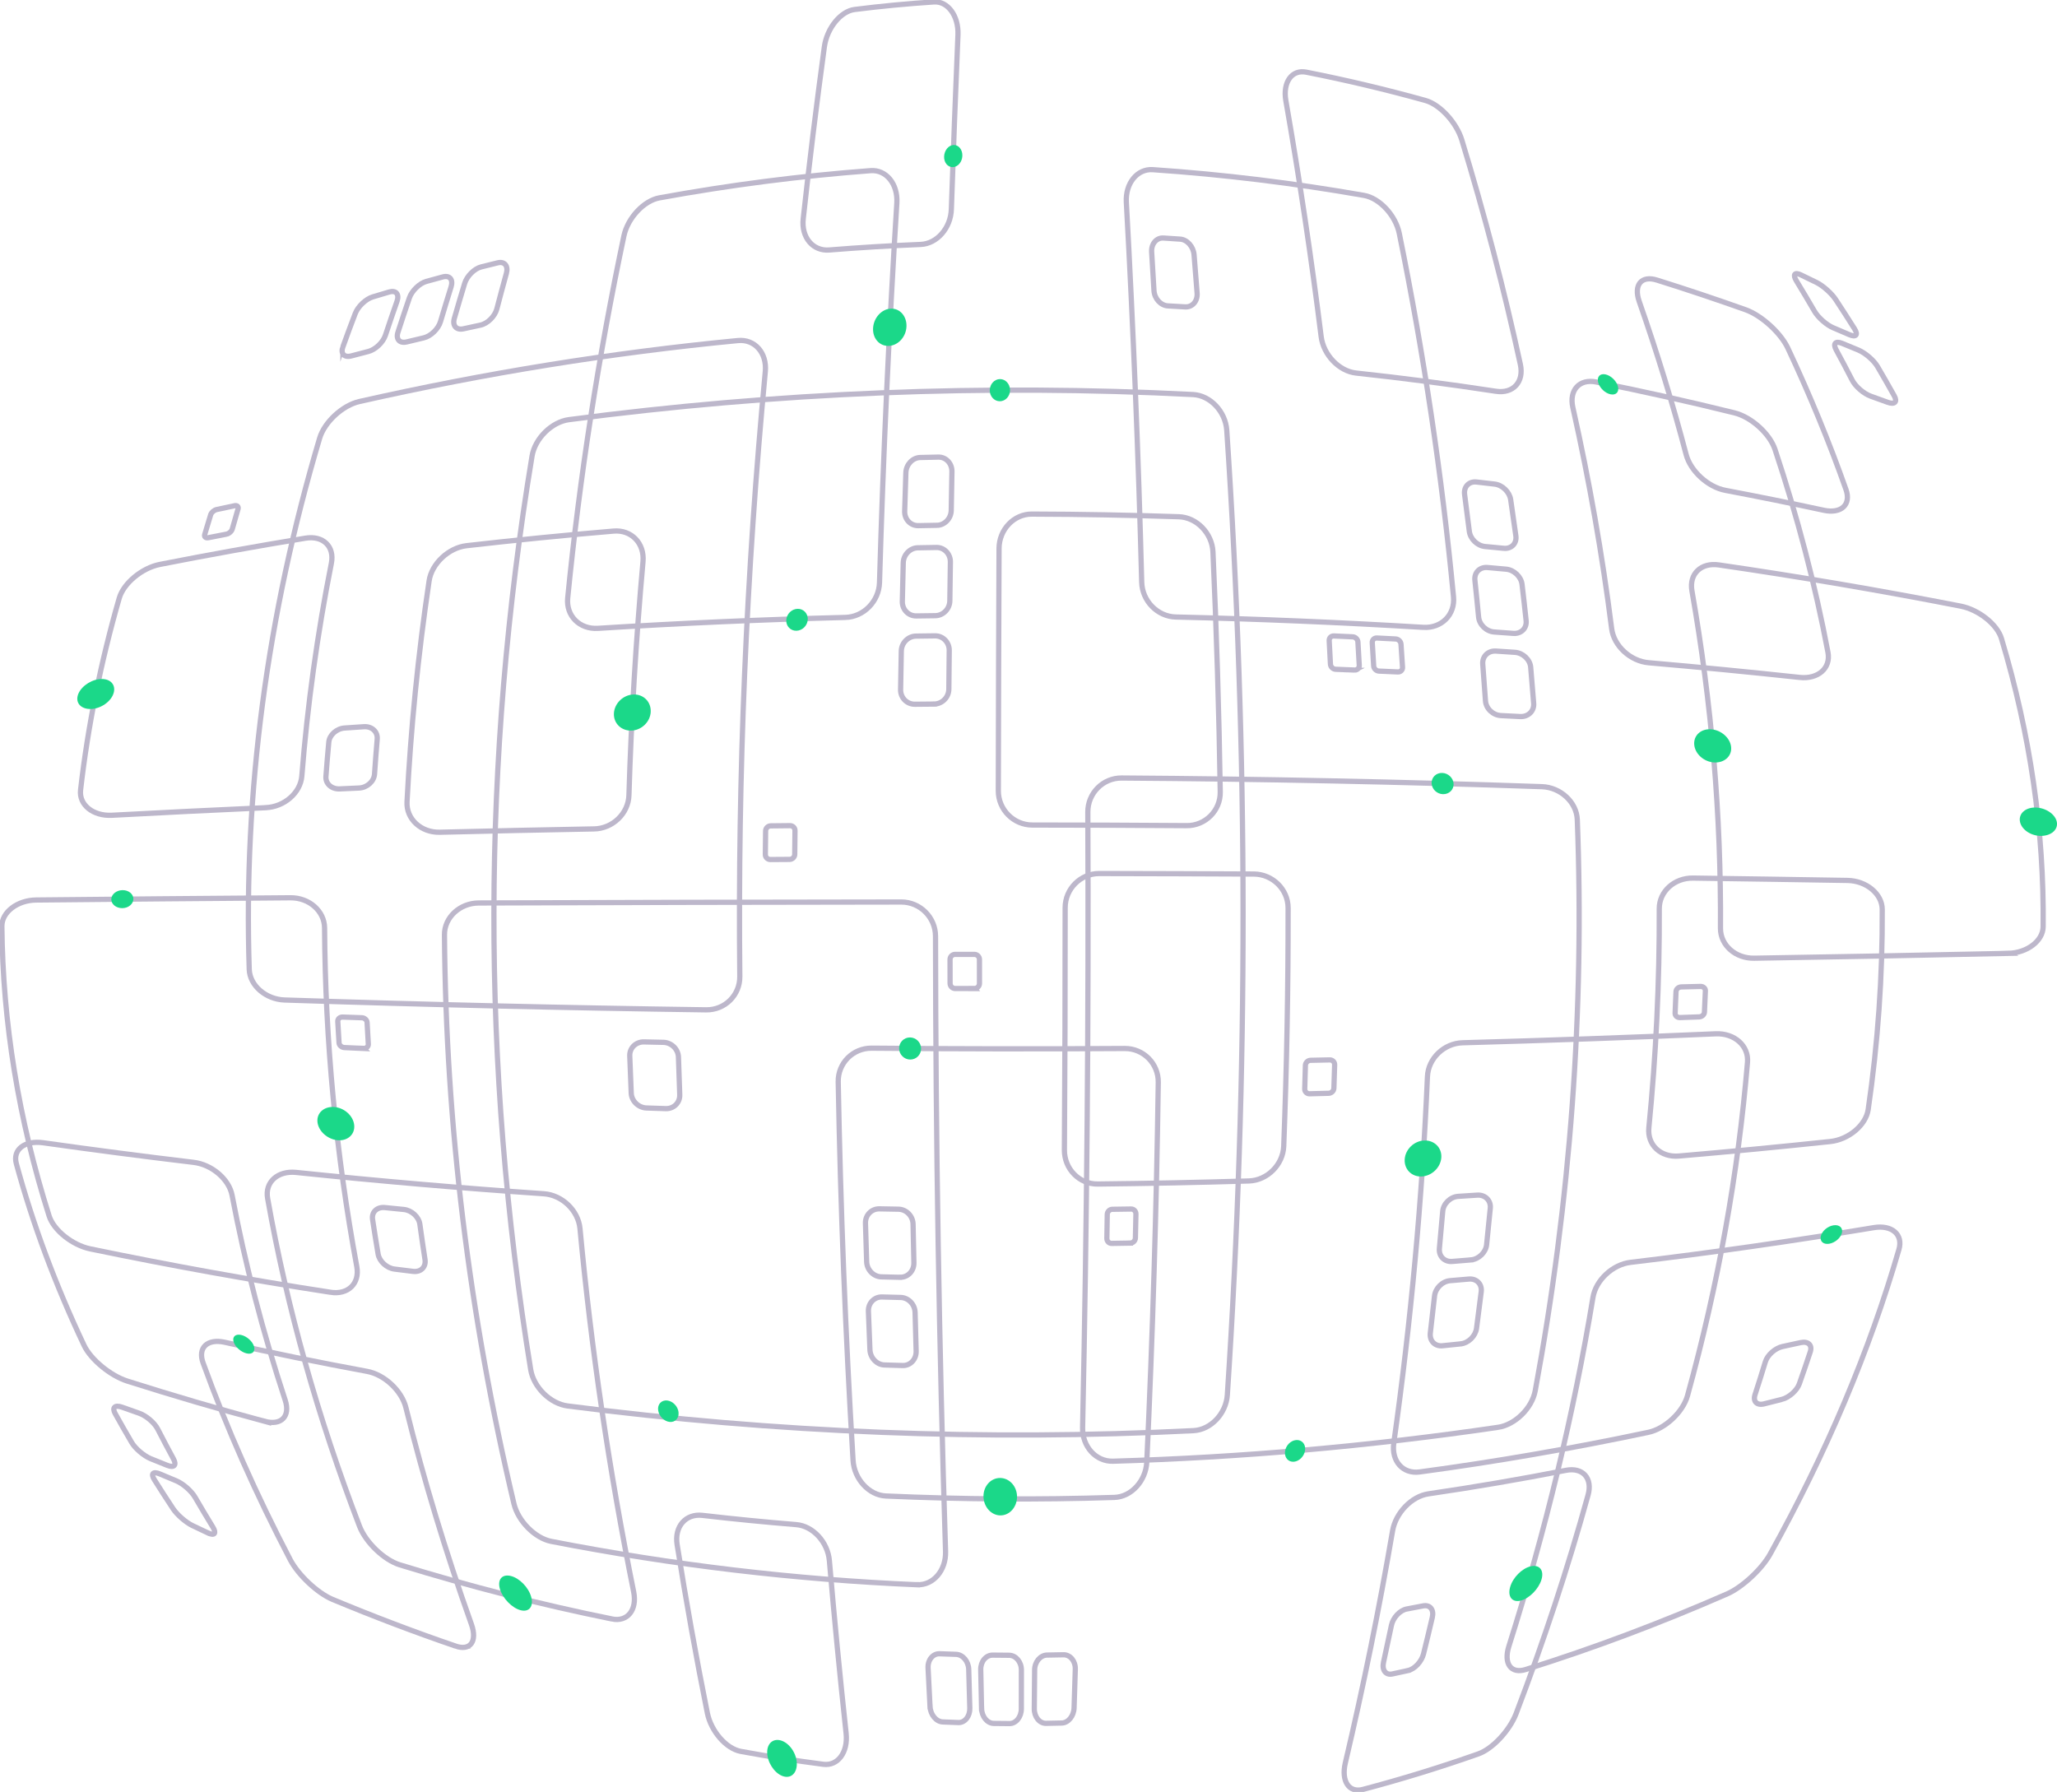 <svg width="590" height="514" viewBox="0 0 590 514" fill="none" xmlns="http://www.w3.org/2000/svg">
<g clip-path="url(#clip0_98_3783)">
<path d="M342.358 410.354C282.502 413.348 222.645 410.986 162.789 403.277C157.842 402.631 153.054 397.923 152.222 392.87C138.022 305.51 138.151 218.151 152.609 130.799C153.455 125.746 158.244 121.03 163.176 120.369C222.853 112.531 282.53 110.127 342.201 113.17C347.133 113.422 351.498 118.051 351.864 123.391C358.057 215.639 358.108 307.893 352.029 400.141C351.663 405.481 347.297 410.103 342.351 410.354H342.358Z" stroke="#BDB7CB" stroke-width="1.5" stroke-miterlimit="10"/>
<path d="M242.459 177.095C218.803 177.705 195.147 178.745 171.491 180.231C166.237 180.554 162.315 176.642 162.832 171.51C166.265 136.885 171.642 102.26 178.961 67.635C180.065 62.51 184.667 57.572 189.125 56.754C209.319 53.064 229.52 50.466 249.72 48.944C254.179 48.607 257.556 52.792 257.24 58.182C254.982 94.487 253.326 130.784 252.265 167.089C252.115 172.479 247.706 176.965 242.459 177.102V177.095Z" stroke="#BDB7CB" stroke-width="1.5" stroke-miterlimit="10"/>
<path d="M319.642 429.512C297.792 430.215 275.943 430.079 254.093 429.103C249.262 428.887 245.011 424.265 244.681 418.903C242.502 382.706 241.082 346.509 240.423 310.312C240.323 304.943 244.652 300.601 250.014 300.651C274.208 300.873 298.401 300.902 322.595 300.744C327.964 300.708 332.301 305.08 332.222 310.463C331.713 346.767 330.609 383.079 328.925 419.391C328.66 424.774 324.48 429.354 319.649 429.512H319.642Z" stroke="#BDB7CB" stroke-width="1.5" stroke-miterlimit="10"/>
<path d="M358.215 338.743C343.749 339.174 329.283 339.468 314.824 339.619C309.556 339.676 305.269 335.276 305.298 329.864C305.448 306.702 305.52 283.539 305.513 260.377C305.513 254.965 309.914 250.544 315.305 250.558C330.079 250.58 344.853 250.63 359.62 250.702C365.011 250.73 369.455 255.109 369.462 260.42C369.498 283.202 369.075 305.984 368.208 328.766C368 334.077 363.484 338.585 358.215 338.743Z" stroke="#BDB7CB" stroke-width="1.5" stroke-miterlimit="10"/>
<path d="M170.358 237.76C155.613 238.026 140.875 238.349 126.129 238.715C120.753 238.837 116.487 234.918 116.745 229.994C117.821 208.863 119.935 187.725 123.082 166.594C123.821 161.67 128.688 157.119 133.806 156.523C147.871 154.916 161.928 153.516 175.993 152.332C181.111 151.894 184.889 155.842 184.43 161.067C182.423 183.411 181.075 205.755 180.394 228.106C180.237 233.332 175.742 237.674 170.366 237.767L170.358 237.76Z" stroke="#BDB7CB" stroke-width="1.5" stroke-miterlimit="10"/>
<path d="M424.072 503.061C413.025 506.952 401.971 510.354 390.925 513.268C386.91 514.337 384.66 510.899 385.864 505.71C391.097 483.516 395.62 461.33 399.419 439.137C400.294 433.947 404.903 429.182 409.713 428.485C422.86 426.562 436.014 424.308 449.161 421.738C453.971 420.812 456.86 423.985 455.491 428.859C449.706 449.753 442.824 470.647 434.853 491.541C432.975 496.408 428.086 501.633 424.072 503.061Z" stroke="#BDB7CB" stroke-width="1.5" stroke-miterlimit="10"/>
<path d="M429.118 112.237C415.735 110.192 402.358 108.447 388.975 107.005C384.079 106.481 379.584 101.787 378.939 96.518C376.129 73.966 372.753 51.414 368.81 28.854C367.907 23.586 370.523 19.875 374.667 20.7C386.072 22.947 397.47 25.653 408.875 28.826C413.018 29.988 417.728 35.113 419.276 40.116C425.821 61.584 431.427 83.053 436.079 104.521C437.176 109.524 434.014 112.969 429.125 112.237H429.118Z" stroke="#BDB7CB" stroke-width="1.5" stroke-miterlimit="10"/>
<path d="M523.097 146.36C513.699 144.336 504.301 142.434 494.903 140.654C489.892 139.721 484.86 135.105 483.62 130.354C479.771 115.718 475.283 101.09 470.165 86.455C468.523 81.703 470.781 78.918 475.283 80.347C483.771 83.003 492.258 85.845 500.745 88.867C505.24 90.489 510.717 95.449 512.789 99.82C519.14 113.343 524.695 126.873 529.47 140.395C531.025 144.766 528.107 147.429 523.104 146.367L523.097 146.36Z" stroke="#BDB7CB" stroke-width="1.5" stroke-miterlimit="10"/>
<path d="M236.143 506.062C228.251 505.042 220.366 503.808 212.473 502.358C208.294 501.583 203.964 496.609 202.896 491.398C199.663 475.298 196.774 459.191 194.222 443.092C193.384 437.881 196.66 434.113 201.448 434.658C210.43 435.699 219.412 436.582 228.394 437.314C233.183 437.701 237.448 442.345 237.892 447.7C239.305 464.216 240.903 480.732 242.695 497.247C243.254 502.602 240.323 506.607 236.143 506.062Z" stroke="#BDB7CB" stroke-width="1.5" stroke-miterlimit="10"/>
<path d="M264.086 70.112C255.333 70.47 246.573 71.001 237.821 71.705C233.147 72.071 229.792 68.073 230.387 62.74C232.186 46.296 234.208 29.845 236.452 13.401C237.197 8.075 241.118 3.223 245.125 2.72C252.703 1.766 260.28 1.048 267.857 0.553C271.871 0.287 274.975 4.572 274.767 9.97C274.065 26.644 273.434 43.317 272.875 59.991C272.71 65.396 268.753 69.918 264.086 70.112Z" stroke="#BDB7CB" stroke-width="1.5" stroke-miterlimit="10"/>
<path d="M76.201 231.674C61.491 232.334 46.781 233.059 32.072 233.848C26.703 234.121 22.616 230.863 23.111 226.592C25.219 208.246 28.918 189.9 34.208 171.553C35.448 167.283 40.717 162.926 45.792 161.907C59.728 159.165 73.663 156.653 87.599 154.37C92.674 153.523 95.986 156.767 95.054 161.533C91.011 181.889 88.186 202.245 86.573 222.601C86.201 227.367 81.577 231.444 76.208 231.666L76.201 231.674Z" stroke="#BDB7CB" stroke-width="1.5" stroke-miterlimit="10"/>
<path d="M75.914 407.692C62.76 404.16 49.599 400.299 36.444 396.121C31.663 394.578 26.05 389.963 24.122 385.922C15.9 368.545 9.419 351.167 4.688 333.783C3.577 329.742 7.075 327.05 12.33 327.775C26.724 329.807 41.125 331.687 55.52 333.403C60.781 334.02 65.699 338.255 66.566 342.841C70.279 362.444 75.362 382.053 81.814 401.655C83.305 406.249 80.695 408.984 75.907 407.684L75.914 407.692Z" stroke="#BDB7CB" stroke-width="1.5" stroke-miterlimit="10"/>
<path d="M130.645 472.147C118.882 468.12 107.118 463.656 95.355 458.753C91.082 456.952 85.599 451.82 83.283 447.441C73.434 428.607 65.09 409.773 58.251 390.939C56.645 386.553 59.491 383.912 64.466 385.01C78.072 388.068 91.684 390.846 105.29 393.358C110.265 394.262 115.24 398.928 116.43 403.78C121.563 424.502 127.835 445.231 135.233 465.953C136.939 470.798 134.918 473.626 130.638 472.147H130.645Z" stroke="#BDB7CB" stroke-width="1.5" stroke-miterlimit="10"/>
<path d="M268.28 176.599C266.459 176.621 264.645 176.65 262.824 176.671C260.566 176.707 258.76 174.841 258.81 172.515C258.896 168.819 258.982 165.122 259.075 161.433C259.133 159.115 261.011 157.169 263.233 157.126C265.025 157.09 266.817 157.062 268.609 157.033C270.831 156.997 272.624 158.878 272.595 161.21C272.538 164.914 272.487 168.618 272.437 172.321C272.409 174.647 270.538 176.571 268.272 176.599H268.28Z" stroke="#BDB7CB" stroke-width="1.5" stroke-miterlimit="10"/>
<path d="M267.943 201.951C266.1 201.965 264.258 201.987 262.416 202.001C260.122 202.023 258.28 200.149 258.315 197.824C258.373 194.127 258.444 190.431 258.516 186.741C258.559 184.416 260.459 182.492 262.724 182.456C264.545 182.428 266.373 182.406 268.194 182.385C270.459 182.356 272.294 184.244 272.265 186.569C272.222 190.273 272.186 193.977 272.151 197.68C272.129 200.006 270.237 201.922 267.943 201.944V201.951Z" stroke="#BDB7CB" stroke-width="1.5" stroke-miterlimit="10"/>
<path d="M226.495 246.503C224.645 246.517 222.803 246.524 220.953 246.539C220.158 246.539 219.513 245.9 219.52 245.117C219.541 242.856 219.57 240.595 219.599 238.335C219.606 237.545 220.272 236.892 221.061 236.885C222.903 236.863 224.746 236.849 226.595 236.827C227.391 236.82 228.036 237.459 228.021 238.248C227.993 240.517 227.971 242.785 227.95 245.053C227.95 245.842 227.283 246.496 226.487 246.503H226.495Z" stroke="#BDB7CB" stroke-width="1.5" stroke-miterlimit="10"/>
<path d="M64.925 153.222C63.197 153.559 61.462 153.896 59.728 154.234C58.982 154.384 58.523 153.968 58.717 153.308C59.276 151.42 59.842 149.525 60.43 147.637C60.638 146.977 61.405 146.31 62.151 146.152C63.864 145.786 65.577 145.42 67.29 145.061C68.029 144.903 68.473 145.326 68.272 145.994C67.706 147.91 67.154 149.827 66.617 151.75C66.43 152.418 65.663 153.085 64.918 153.229L64.925 153.222Z" stroke="#BDB7CB" stroke-width="1.5" stroke-miterlimit="10"/>
<path d="M381.111 313.592C379.283 313.643 377.448 313.686 375.62 313.736C374.832 313.757 374.208 313.126 374.229 312.343C374.301 310.09 374.366 307.843 374.423 305.589C374.444 304.807 375.111 304.147 375.9 304.132C377.735 304.096 379.57 304.053 381.412 304.017C382.208 304.003 382.832 304.627 382.81 305.41C382.746 307.649 382.674 309.896 382.595 312.135C382.566 312.918 381.9 313.571 381.111 313.592Z" stroke="#BDB7CB" stroke-width="1.5" stroke-miterlimit="10"/>
<path d="M487.376 291.679C485.534 291.744 483.692 291.808 481.849 291.873C481.054 291.901 480.437 291.334 480.466 290.617C480.566 288.549 480.652 286.489 480.724 284.422C480.753 283.705 481.419 283.102 482.215 283.08C484.057 283.037 485.907 282.994 487.749 282.944C488.545 282.922 489.176 283.489 489.147 284.2C489.068 286.245 488.975 288.284 488.875 290.33C488.839 291.04 488.158 291.65 487.362 291.679H487.376Z" stroke="#BDB7CB" stroke-width="1.5" stroke-miterlimit="10"/>
<path d="M400.946 192.735C399.133 192.649 397.319 192.57 395.513 192.491C394.731 192.455 394.05 191.795 394.007 191.019C393.878 188.794 393.742 186.569 393.599 184.344C393.548 183.569 394.143 182.966 394.925 183.002C396.724 183.095 398.53 183.189 400.33 183.282C401.111 183.325 401.785 183.992 401.842 184.76C401.993 186.971 402.143 189.189 402.28 191.4C402.33 192.168 401.728 192.771 400.946 192.735Z" stroke="#BDB7CB" stroke-width="1.5" stroke-miterlimit="10"/>
<path d="M388.538 192.189C386.724 192.117 384.91 192.038 383.097 191.974C382.315 191.945 381.642 191.278 381.606 190.495C381.491 188.256 381.376 186.009 381.247 183.77C381.204 182.987 381.806 182.377 382.581 182.413C384.38 182.492 386.186 182.578 387.986 182.664C388.76 182.7 389.441 183.368 389.484 184.143C389.62 186.375 389.749 188.608 389.871 190.84C389.914 191.615 389.312 192.225 388.523 192.196L388.538 192.189Z" stroke="#BDB7CB" stroke-width="1.5" stroke-miterlimit="10"/>
<path d="M279.498 283.547C277.656 283.547 275.806 283.547 273.964 283.539C273.168 283.539 272.516 282.879 272.509 282.082C272.509 279.785 272.495 277.496 272.495 275.199C272.495 274.402 273.147 273.749 273.943 273.749C275.792 273.749 277.634 273.749 279.484 273.749C280.28 273.749 280.932 274.402 280.932 275.206C280.932 277.503 280.932 279.8 280.939 282.089C280.939 282.886 280.287 283.547 279.491 283.539L279.498 283.547Z" stroke="#BDB7CB" stroke-width="1.5" stroke-miterlimit="10"/>
<path d="M104.287 300.73C102.452 300.644 100.617 300.565 98.774 300.479C97.978 300.443 97.29 299.826 97.247 299.115C97.111 297.069 96.996 295.024 96.882 292.978C96.846 292.267 97.462 291.708 98.258 291.729C100.1 291.794 101.943 291.858 103.778 291.923C104.574 291.952 105.255 292.562 105.29 293.279C105.398 295.347 105.513 297.414 105.642 299.481C105.685 300.199 105.075 300.759 104.28 300.723L104.287 300.73Z" stroke="#BDB7CB" stroke-width="1.5" stroke-miterlimit="10"/>
<path d="M324.222 356.565C322.43 356.601 320.645 356.63 318.853 356.651C318.079 356.666 317.462 356.02 317.477 355.216C317.52 352.926 317.556 350.636 317.591 348.339C317.606 347.543 318.251 346.882 319.025 346.868C320.824 346.846 322.624 346.818 324.43 346.789C325.204 346.775 325.828 347.421 325.814 348.217C325.763 350.507 325.713 352.79 325.663 355.079C325.642 355.876 324.996 356.544 324.222 356.558V356.565Z" stroke="#BDB7CB" stroke-width="1.5" stroke-miterlimit="10"/>
<path d="M258.165 366.377C256.373 366.341 254.573 366.298 252.781 366.248C250.552 366.19 248.659 364.245 248.581 361.927C248.459 358.237 248.344 354.555 248.237 350.866C248.165 348.548 249.964 346.696 252.229 346.739C254.05 346.775 255.871 346.811 257.692 346.839C259.957 346.875 261.842 348.806 261.892 351.132C261.964 354.828 262.043 358.525 262.129 362.221C262.179 364.547 260.401 366.413 258.172 366.363L258.165 366.377Z" stroke="#BDB7CB" stroke-width="1.5" stroke-miterlimit="10"/>
<path d="M258.925 391.678C257.168 391.628 255.412 391.578 253.663 391.52C251.484 391.449 249.62 389.489 249.52 387.178C249.369 383.496 249.219 379.806 249.082 376.117C248.996 373.799 250.746 371.961 252.968 372.019C254.753 372.069 256.538 372.112 258.33 372.155C260.552 372.205 262.416 374.143 262.473 376.469C262.566 380.165 262.667 383.862 262.774 387.558C262.839 389.884 261.111 391.743 258.932 391.678H258.925Z" stroke="#BDB7CB" stroke-width="1.5" stroke-miterlimit="10"/>
<path d="M47.971 420.317C46.394 419.685 44.81 419.054 43.233 418.408C41.276 417.604 38.81 415.515 37.785 413.778C36.158 411.008 34.574 408.237 33.039 405.467C32.072 403.73 32.961 402.904 34.989 403.622C36.624 404.203 38.251 404.777 39.885 405.352C41.914 406.055 44.308 408.094 45.233 409.895C46.695 412.752 48.208 415.609 49.756 418.465C50.731 420.26 49.935 421.107 47.978 420.317H47.971Z" stroke="#BDB7CB" stroke-width="1.5" stroke-miterlimit="10"/>
<path d="M59.663 439.711C58.158 439.001 56.652 438.29 55.154 437.565C53.29 436.668 50.796 434.493 49.642 432.756C47.806 429.985 46.022 427.215 44.28 424.444C43.183 422.707 43.892 421.961 45.842 422.779C47.405 423.439 48.968 424.093 50.531 424.739C52.473 425.542 54.903 427.66 55.943 429.454C57.606 432.311 59.305 435.168 61.054 438.024C62.151 439.826 61.534 440.587 59.67 439.704L59.663 439.711Z" stroke="#BDB7CB" stroke-width="1.5" stroke-miterlimit="10"/>
<path d="M530.43 95.994C528.889 95.327 527.348 94.666 525.799 94.013C523.878 93.202 521.462 91.063 520.416 89.24C518.738 86.347 517.018 83.455 515.255 80.562C514.151 78.739 514.731 77.971 516.573 78.861C518.057 79.572 519.534 80.297 521.018 81.022C522.86 81.926 525.333 84.122 526.502 85.888C528.351 88.694 530.158 91.501 531.921 94.307C533.032 96.073 532.351 96.82 530.43 95.994Z" stroke="#BDB7CB" stroke-width="1.5" stroke-miterlimit="10"/>
<path d="M541.427 115.395C539.814 114.807 538.201 114.218 536.581 113.644C534.574 112.926 532.186 110.866 531.254 109.043C529.771 106.151 528.244 103.258 526.667 100.365C525.685 98.542 526.444 97.695 528.38 98.492C529.943 99.131 531.498 99.77 533.061 100.423C534.996 101.234 537.455 103.351 538.495 105.11C540.143 107.916 541.749 110.723 543.312 113.529C544.294 115.288 543.441 116.127 541.427 115.395Z" stroke="#BDB7CB" stroke-width="1.5" stroke-miterlimit="10"/>
<path d="M268.738 150.674C266.953 150.702 265.176 150.738 263.391 150.774C261.176 150.817 259.412 148.958 259.484 146.64C259.591 142.943 259.706 139.247 259.828 135.557C259.907 133.239 261.749 131.287 263.921 131.229C265.67 131.186 267.419 131.15 269.168 131.114C271.341 131.071 273.082 132.945 273.039 135.278C272.968 138.981 272.903 142.685 272.839 146.389C272.803 148.714 270.953 150.645 268.738 150.681V150.674Z" stroke="#BDB7CB" stroke-width="1.5" stroke-miterlimit="10"/>
<path d="M429.663 409.407C392.853 414.819 356.043 418.056 319.233 419.126C314.33 419.269 310.416 414.919 310.516 409.515C311.771 350.651 312.272 291.787 312.014 232.93C311.993 227.525 316.351 223.118 321.713 223.161C361.893 223.434 402.079 224.259 442.258 225.644C447.613 225.838 452.215 230.102 452.409 235.104C454.488 289.719 450.466 344.327 440.337 398.942C439.398 403.945 434.559 408.682 429.663 409.414V409.407Z" stroke="#BDB7CB" stroke-width="1.5" stroke-miterlimit="10"/>
<path d="M263.047 454.562C228.065 453.083 193.09 448.934 158.108 442.123C153.455 441.204 148.609 436.323 147.412 431.335C134.516 376.935 127.878 322.536 127.484 268.129C127.448 263.141 131.892 259.035 137.283 259.006C177.699 258.856 218.108 258.762 258.523 258.726C263.914 258.726 268.323 263.141 268.33 268.538C268.387 327.374 269.348 386.209 271.211 445.037C271.369 450.442 267.699 454.756 263.047 454.555V454.562Z" stroke="#BDB7CB" stroke-width="1.5" stroke-miterlimit="10"/>
<path d="M202.538 289.655C162.229 289.095 121.921 288.155 81.613 286.834C76.237 286.647 71.634 282.678 71.484 278.027C69.835 227.245 76.566 176.463 91.685 125.681C93.082 121.03 98.251 116.278 103.068 115.173C139.269 106.99 175.47 101.162 211.67 97.681C216.487 97.214 220 101.227 219.513 106.545C214.036 164.405 211.591 222.264 212.194 280.123C212.244 285.442 207.921 289.734 202.545 289.655H202.538Z" stroke="#BDB7CB" stroke-width="1.5" stroke-miterlimit="10"/>
<path d="M408.215 179.944C384.559 178.523 360.903 177.532 337.247 176.98C331.993 176.858 327.606 172.372 327.47 166.981C326.53 130.641 325.061 94.3 323.061 57.967C322.781 52.576 326.186 48.356 330.652 48.665C350.846 50.043 371.047 52.505 391.247 56.05C395.706 56.84 400.28 61.764 401.34 66.91C408.409 101.664 413.591 136.419 416.903 171.173C417.405 176.319 413.462 180.26 408.215 179.951V179.944Z" stroke="#BDB7CB" stroke-width="1.5" stroke-miterlimit="10"/>
<path d="M495.455 457.16C476.179 465.594 456.91 472.829 437.634 478.865C433.376 480.215 431.226 477.193 432.774 472.24C443.34 438.886 451.383 405.524 456.896 372.169C457.706 367.21 462.53 362.695 467.699 362.085C490.953 359.314 514.215 355.991 537.47 352.122C542.631 351.282 545.921 354.082 544.659 358.395C536.208 387.544 523.885 416.685 507.685 445.834C505.269 450.14 499.706 455.279 495.455 457.16Z" stroke="#BDB7CB" stroke-width="1.5" stroke-miterlimit="10"/>
<path d="M94.767 370.662C71.785 367.131 48.803 362.975 25.821 358.209C20.738 357.132 15.398 352.876 14.093 348.784C5.326 321.093 0.81 293.402 0.538 265.717C0.495 261.626 4.982 258.217 10.366 258.152C34.681 257.908 58.996 257.693 83.312 257.513C88.703 257.463 93.068 261.36 93.097 266.177C93.283 298.562 96.366 330.941 102.344 363.326C103.219 368.143 99.85 371.466 94.76 370.669L94.767 370.662Z" stroke="#BDB7CB" stroke-width="1.5" stroke-miterlimit="10"/>
<path d="M175.52 464.374C155.226 460.268 134.932 455.093 114.638 448.841C110.158 447.441 104.932 442.446 103.133 437.809C91.104 406.45 82.315 375.091 76.76 343.731C75.928 339.095 79.634 335.757 84.896 336.288C108.588 338.75 132.287 340.796 155.979 342.411C161.24 342.762 165.885 347.248 166.358 352.409C169.599 387.142 174.738 421.875 181.756 456.607C182.781 461.768 180 465.292 175.513 464.381L175.52 464.374Z" stroke="#BDB7CB" stroke-width="1.5" stroke-miterlimit="10"/>
<path d="M576.064 273.462C551.763 273.993 527.455 274.453 503.154 274.847C497.763 274.948 493.455 271.093 493.477 266.291C493.677 234.006 490.946 201.714 485.283 169.429C484.452 164.627 487.892 161.289 493.011 162.043C516.143 165.409 539.283 169.35 562.416 173.872C567.534 174.891 572.846 179.09 574.072 183.16C582.33 210.708 586.323 238.263 586.029 265.811C585.986 269.88 581.434 273.326 576.05 273.455L576.064 273.462Z" stroke="#BDB7CB" stroke-width="1.5" stroke-miterlimit="10"/>
<path d="M472.753 410.85C450.903 415.472 429.054 419.262 407.204 422.205C402.373 422.865 399.047 419.104 399.771 413.9C404.71 378.866 407.928 343.832 409.427 308.805C409.649 303.601 414.172 299.237 419.541 299.101C443.735 298.433 467.928 297.579 492.122 296.531C497.491 296.308 501.627 299.976 501.226 304.699C498.552 336.582 492.817 368.466 484.014 400.349C482.695 405.065 477.591 409.823 472.76 410.857L472.753 410.85Z" stroke="#BDB7CB" stroke-width="1.5" stroke-miterlimit="10"/>
<path d="M524.968 327.431C510.502 328.96 496.043 330.345 481.577 331.587C476.308 332.053 472.452 328.393 472.932 323.498C475.004 302.539 476 281.587 475.921 260.628C475.907 255.726 480.229 251.778 485.62 251.864C500.394 252.065 515.168 252.295 529.935 252.539C535.319 252.647 539.842 256.379 539.871 260.837C539.978 279.979 538.638 299.122 535.842 318.272C535.183 322.73 530.244 326.864 524.975 327.431H524.968Z" stroke="#BDB7CB" stroke-width="1.5" stroke-miterlimit="10"/>
<path d="M516.201 194.307C501.771 192.756 487.34 191.35 472.91 190.101C467.642 189.656 462.882 185.263 462.265 180.31C459.584 159.158 455.871 137.998 451.125 116.845C450.029 111.9 453.011 108.591 457.821 109.567C471.047 112.201 484.272 115.151 497.498 118.424C502.308 119.63 507.577 124.36 509.104 128.882C515.577 148.298 520.645 167.706 524.308 187.122C525.168 191.644 521.477 194.867 516.208 194.314L516.201 194.307Z" stroke="#BDB7CB" stroke-width="1.5" stroke-miterlimit="10"/>
<path d="M340.337 236.82C325.591 236.712 310.853 236.655 296.107 236.648C290.724 236.648 286.33 232.226 286.344 226.814C286.38 203.645 286.452 180.475 286.552 157.299C286.581 151.887 290.803 147.444 295.928 147.458C309.993 147.494 324.05 147.752 338.115 148.219C343.233 148.391 347.656 152.949 347.907 158.303C348.946 181.258 349.642 204.205 350 227.159C350.086 232.513 345.728 236.863 340.351 236.827L340.337 236.82Z" stroke="#BDB7CB" stroke-width="1.5" stroke-miterlimit="10"/>
<path d="M434.036 181.674C432.215 181.538 430.401 181.408 428.581 181.279C426.323 181.121 424.308 179.19 424.1 176.98C423.771 173.47 423.412 169.953 423.039 166.443C422.803 164.232 424.423 162.581 426.652 162.782C428.444 162.94 430.237 163.098 432.029 163.263C434.251 163.471 436.301 165.424 436.559 167.606C436.975 171.08 437.362 174.547 437.735 178.021C437.964 180.203 436.301 181.846 434.036 181.681V181.674Z" stroke="#BDB7CB" stroke-width="1.5" stroke-miterlimit="10"/>
<path d="M436.029 205.533C434.186 205.439 432.344 205.346 430.502 205.253C428.208 205.138 426.222 203.243 426.072 201.032C425.828 197.522 425.57 194.005 425.29 190.495C425.111 188.285 426.817 186.598 429.082 186.749C430.91 186.871 432.731 186.993 434.552 187.115C436.817 187.273 438.846 189.189 439.039 191.364C439.348 194.838 439.634 198.305 439.9 201.779C440.065 203.961 438.323 205.647 436.029 205.533Z" stroke="#BDB7CB" stroke-width="1.5" stroke-miterlimit="10"/>
<path d="M421.9 361.388C420.108 361.539 418.308 361.683 416.516 361.826C414.287 362.006 412.638 360.319 412.853 358.094C413.19 354.548 413.505 351.009 413.807 347.464C413.993 345.239 415.993 343.301 418.251 343.157C420.072 343.042 421.893 342.927 423.713 342.805C425.979 342.655 427.663 344.334 427.455 346.531C427.125 350.033 426.767 353.536 426.394 357.039C426.158 359.242 424.129 361.195 421.9 361.381V361.388Z" stroke="#BDB7CB" stroke-width="1.5" stroke-miterlimit="10"/>
<path d="M418.989 385.469C417.233 385.656 415.477 385.836 413.728 386.008C411.548 386.23 409.986 384.579 410.251 382.354C410.674 378.809 411.075 375.27 411.462 371.724C411.706 369.499 413.706 367.525 415.935 367.339C417.72 367.188 419.513 367.037 421.298 366.879C423.52 366.686 425.125 368.322 424.853 370.526C424.423 374.028 423.978 377.531 423.505 381.034C423.204 383.237 421.176 385.233 418.996 385.462L418.989 385.469Z" stroke="#BDB7CB" stroke-width="1.5" stroke-miterlimit="10"/>
<path d="M403.885 479.167C402.373 479.497 400.86 479.827 399.348 480.15C397.47 480.552 396.337 479.045 396.824 476.82C397.599 473.281 398.358 469.75 399.097 466.211C399.556 463.986 401.527 461.883 403.484 461.517C405.054 461.223 406.624 460.928 408.201 460.62C410.158 460.239 411.34 461.718 410.824 463.914C410.007 467.41 409.168 470.905 408.301 474.401C407.756 476.597 405.763 478.743 403.885 479.16V479.167Z" stroke="#BDB7CB" stroke-width="1.5" stroke-miterlimit="10"/>
<path d="M339.943 88.027C338.287 87.927 336.631 87.833 334.975 87.74C332.91 87.625 331.118 85.651 330.989 83.333C330.774 79.644 330.552 75.961 330.323 72.272C330.179 69.954 331.692 68.152 333.692 68.274C335.297 68.374 336.903 68.482 338.509 68.59C340.502 68.726 342.294 70.743 342.487 73.047C342.788 76.722 343.082 80.39 343.362 84.065C343.541 86.376 342 88.149 339.935 88.027H339.943Z" stroke="#BDB7CB" stroke-width="1.5" stroke-miterlimit="10"/>
<path d="M190.961 317.992C189.111 317.935 187.269 317.87 185.419 317.806C183.125 317.727 181.154 315.817 181.054 313.571C180.896 309.996 180.753 306.422 180.631 302.847C180.552 300.601 182.387 298.806 184.695 298.856C186.552 298.9 188.416 298.943 190.272 298.979C192.581 299.029 194.523 300.924 194.595 303.192C194.702 306.795 194.832 310.405 194.968 314.009C195.054 316.277 193.254 318.071 190.961 317.992Z" stroke="#BDB7CB" stroke-width="1.5" stroke-miterlimit="10"/>
<path d="M511.039 401.404C509.362 401.835 507.677 402.258 506 402.674C503.914 403.198 502.746 402 503.384 400.033C504.409 396.896 505.391 393.767 506.344 390.63C506.939 388.656 509.169 386.675 511.312 386.223C513.032 385.857 514.753 385.477 516.48 385.103C518.624 384.637 519.871 385.821 519.233 387.745C518.222 390.81 517.176 393.875 516.093 396.932C515.412 398.856 513.125 400.873 511.039 401.411V401.404Z" stroke="#BDB7CB" stroke-width="1.5" stroke-miterlimit="10"/>
<path d="M118.48 364.676C116.695 364.46 114.918 364.238 113.133 364.015C110.918 363.736 108.803 361.798 108.452 359.709C107.892 356.386 107.362 353.07 106.86 349.746C106.545 347.658 108.136 346.143 110.387 346.373C112.194 346.559 114.007 346.739 115.821 346.918C118.072 347.141 120.143 349.05 120.43 351.175C120.896 354.548 121.383 357.929 121.907 361.302C122.229 363.427 120.695 364.949 118.48 364.676Z" stroke="#BDB7CB" stroke-width="1.5" stroke-miterlimit="10"/>
<path d="M102.982 226.032C101.125 226.118 99.269 226.197 97.412 226.283C95.104 226.384 93.326 224.79 93.484 222.723C93.728 219.436 94.007 216.148 94.308 212.861C94.502 210.801 96.545 208.978 98.839 208.82C100.681 208.691 102.523 208.569 104.366 208.447C106.659 208.289 108.373 209.889 108.194 211.992C107.907 215.337 107.656 218.682 107.427 222.027C107.283 224.13 105.29 225.931 102.982 226.032Z" stroke="#BDB7CB" stroke-width="1.5" stroke-miterlimit="10"/>
<path d="M431.29 157.27C429.505 157.098 427.728 156.925 425.943 156.76C423.728 156.552 421.699 154.585 421.434 152.375C421.004 148.865 420.552 145.348 420.086 141.838C419.792 139.627 421.319 138.012 423.491 138.256C425.24 138.45 426.989 138.651 428.738 138.859C430.91 139.118 432.968 141.113 433.297 143.295C433.814 146.769 434.315 150.236 434.789 153.71C435.09 155.892 433.505 157.492 431.29 157.277V157.27Z" stroke="#BDB7CB" stroke-width="1.5" stroke-miterlimit="10"/>
<path d="M114.158 95.248C115.211 91.982 116.301 88.716 117.419 85.45C118.122 83.397 120.323 81.266 122.28 80.72C123.857 80.282 125.441 79.852 127.018 79.428C128.982 78.897 130.036 80.182 129.384 82.278C128.344 85.601 127.333 88.924 126.344 92.247C125.728 94.336 123.577 96.432 121.541 96.906C119.907 97.293 118.28 97.681 116.645 98.076C114.616 98.564 113.484 97.3 114.151 95.248H114.158Z" stroke="#BDB7CB" stroke-width="1.5" stroke-miterlimit="10"/>
<path d="M98.358 99.454C99.505 96.267 100.688 93.087 101.907 89.9C102.674 87.905 104.925 85.766 106.882 85.17C108.459 84.697 110.043 84.223 111.62 83.756C113.584 83.175 114.588 84.381 113.871 86.426C112.731 89.671 111.62 92.922 110.545 96.166C109.871 98.212 107.67 100.301 105.642 100.818C104.007 101.241 102.38 101.664 100.746 102.095C98.717 102.626 97.627 101.442 98.358 99.439V99.454Z" stroke="#BDB7CB" stroke-width="1.5" stroke-miterlimit="10"/>
<path d="M130.315 91.314C131.276 87.969 132.265 84.632 133.276 81.287C133.914 79.191 136.057 77.052 138.021 76.557C139.599 76.162 141.183 75.767 142.76 75.387C144.724 74.906 145.835 76.27 145.247 78.409C144.308 81.804 143.398 85.199 142.509 88.594C141.957 90.733 139.849 92.822 137.814 93.252C136.179 93.604 134.552 93.956 132.918 94.315C130.889 94.76 129.706 93.417 130.315 91.314Z" stroke="#BDB7CB" stroke-width="1.5" stroke-miterlimit="10"/>
<path d="M281.534 490.041C281.455 486.337 281.376 482.626 281.298 478.923C281.247 476.59 282.796 474.717 284.746 474.745C286.308 474.767 287.871 474.781 289.434 474.788C291.376 474.796 292.968 476.705 292.961 479.03C292.961 482.741 292.946 486.445 292.946 490.156C292.946 492.489 291.405 494.398 289.541 494.383C288.036 494.376 286.53 494.362 285.032 494.34C283.168 494.312 281.591 492.374 281.541 490.041H281.534Z" stroke="#BDB7CB" stroke-width="1.5" stroke-miterlimit="10"/>
<path d="M266.753 489.524C266.559 485.828 266.373 482.131 266.194 478.435C266.079 476.109 267.577 474.279 269.52 474.358C271.082 474.415 272.645 474.473 274.208 474.523C276.151 474.58 277.792 476.525 277.857 478.851C277.957 482.555 278.057 486.258 278.165 489.962C278.229 492.287 276.753 494.154 274.889 494.089C273.384 494.039 271.878 493.974 270.38 493.91C268.516 493.824 266.882 491.842 266.76 489.524H266.753Z" stroke="#BDB7CB" stroke-width="1.5" stroke-miterlimit="10"/>
<path d="M296.66 490.134C296.695 486.423 296.724 482.72 296.76 479.009C296.774 476.676 298.387 474.76 300.33 474.731C301.892 474.709 303.455 474.681 305.018 474.645C306.961 474.602 308.495 476.461 308.423 478.786C308.308 482.49 308.194 486.194 308.072 489.897C307.993 492.223 306.401 494.182 304.531 494.225C303.025 494.261 301.52 494.29 300.022 494.319C298.158 494.347 296.645 492.453 296.66 490.127V490.134Z" stroke="#BDB7CB" stroke-width="1.5" stroke-miterlimit="10"/>
<path d="M231.685 177.676C231.62 179.413 230.179 180.863 228.473 180.92C226.767 180.978 225.441 179.614 225.52 177.877C225.599 176.147 227.039 174.69 228.738 174.633C230.437 174.575 231.756 175.939 231.692 177.676H231.685Z" fill="#1bd889"/>
<path d="M264.194 300.766C264.208 302.517 262.81 303.931 261.068 303.917C259.326 303.903 257.9 302.474 257.885 300.723C257.871 298.971 259.269 297.565 261.011 297.572C262.753 297.586 264.179 299.015 264.194 300.766Z" fill="#1bd889"/>
<path d="M194.616 405.065C194.817 406.766 193.677 408.022 192.072 407.857C190.466 407.692 188.989 406.184 188.774 404.49C188.559 402.796 189.706 401.555 191.333 401.705C192.953 401.863 194.423 403.363 194.624 405.065H194.616Z" fill="#1bd889"/>
<path d="M374.337 415.91C374.158 417.626 372.717 419.133 371.133 419.276C369.548 419.413 368.394 418.128 368.566 416.405C368.731 414.683 370.165 413.183 371.771 413.053C373.376 412.924 374.53 414.202 374.344 415.917L374.337 415.91Z" fill="#1bd889"/>
<path d="M289.706 111.9C289.706 113.658 288.394 115.087 286.781 115.094C285.168 115.101 283.878 113.687 283.892 111.936C283.914 110.177 285.219 108.742 286.817 108.735C288.416 108.727 289.706 110.149 289.706 111.907V111.9Z" fill="#1bd889"/>
<path d="M416.932 224.84C416.996 226.52 415.634 227.841 413.885 227.798C412.143 227.755 410.688 226.355 410.624 224.661C410.566 222.974 411.921 221.646 413.656 221.704C415.398 221.754 416.86 223.161 416.925 224.84H416.932Z" fill="#1bd889"/>
<path d="M38.258 257.879C38.237 259.315 36.81 260.485 35.061 260.492C33.312 260.492 31.9 259.358 31.921 257.937C31.943 256.515 33.391 255.346 35.14 255.324C36.889 255.295 38.28 256.444 38.265 257.879H38.258Z" fill="#1bd889"/>
<path d="M72.86 386.187C73.305 387.666 72.373 388.57 70.767 388.211C69.161 387.852 67.477 386.374 67.018 384.917C66.559 383.46 67.505 382.555 69.125 382.9C70.746 383.244 72.416 384.716 72.86 386.187Z" fill="#1bd889"/>
<path d="M528.315 353.622C527.971 355.072 526.323 356.479 524.652 356.752C522.982 357.024 521.914 356.055 522.251 354.584C522.588 353.113 524.215 351.713 525.892 351.462C527.57 351.203 528.659 352.172 528.315 353.622Z" fill="#1bd889"/>
<path d="M464.065 110.83C464.487 112.402 463.541 113.422 461.964 113.106C460.387 112.797 458.796 111.261 458.387 109.675C457.986 108.089 458.91 107.062 460.473 107.385C462.029 107.708 463.642 109.251 464.065 110.83Z" fill="#1bd889"/>
<path d="M276.029 44.681C275.978 46.44 274.753 47.897 273.297 47.94C271.842 47.99 270.717 46.612 270.796 44.86C270.867 43.109 272.093 41.638 273.527 41.587C274.961 41.537 276.086 42.93 276.029 44.681Z" fill="#1bd889"/>
<path d="M260 93.676C259.871 96.633 257.613 99.102 254.939 99.217C252.272 99.332 250.244 97.049 250.423 94.099C250.595 91.149 252.867 88.651 255.491 88.529C258.115 88.407 260.129 90.719 260 93.676Z" fill="#1bd889"/>
<path d="M186.645 204.176C186.509 207.047 184.036 209.452 181.111 209.559C178.186 209.66 175.928 207.442 176.086 204.592C176.244 201.743 178.738 199.331 181.642 199.202C184.552 199.073 186.781 201.305 186.638 204.176H186.645Z" fill="#1bd889"/>
<path d="M101.591 322.686C101.871 325.342 99.763 327.302 96.867 327.058C93.971 326.814 91.362 324.495 91.061 321.883C90.767 319.27 92.91 317.325 95.828 317.526C98.746 317.727 101.312 320.038 101.591 322.686Z" fill="#1bd889"/>
<path d="M152.358 458.043C153.118 460.778 151.771 462.5 149.326 461.869C146.882 461.237 144.222 458.524 143.405 455.825C142.588 453.126 143.971 451.44 146.473 452.035C148.975 452.631 151.599 455.308 152.358 458.043Z" fill="#1bd889"/>
<path d="M228.473 504.999C228.903 507.906 227.427 509.995 225.161 509.622C222.896 509.256 220.645 506.586 220.143 503.693C219.642 500.8 221.14 498.762 223.477 499.114C225.814 499.465 228.043 502.085 228.473 504.999Z" fill="#1bd889"/>
<path d="M291.713 429.318C291.713 432.282 289.577 434.687 286.939 434.672C284.308 434.658 282.129 432.225 282.086 429.26C282.043 426.296 284.179 423.92 286.86 423.935C289.541 423.949 291.713 426.354 291.713 429.318Z" fill="#1bd889"/>
<path d="M413.405 332.032C413.211 334.867 410.695 337.3 407.806 337.451C404.918 337.609 402.731 335.405 402.903 332.549C403.075 329.692 405.563 327.266 408.473 327.137C411.383 327.007 413.599 329.197 413.405 332.032Z" fill="#1bd889"/>
<path d="M442.136 453.076C441.326 455.768 438.66 458.481 436.201 459.105C433.742 459.73 432.38 458 433.133 455.272C433.885 452.538 436.516 449.868 439.032 449.279C441.548 448.69 442.946 450.384 442.136 453.083V453.076Z" fill="#1bd889"/>
<path d="M496.53 214.289C496.781 216.895 494.588 218.862 491.656 218.696C488.724 218.531 486.186 216.256 485.95 213.607C485.713 210.959 487.871 208.978 490.781 209.186C493.692 209.394 496.28 211.677 496.53 214.282V214.289Z" fill="#1bd889"/>
<path d="M32.688 198.412C32.222 200.788 29.534 202.984 26.638 203.322C23.742 203.659 21.756 202.058 22.244 199.74C22.724 197.422 25.477 195.211 28.351 194.816C31.226 194.421 33.154 196.036 32.688 198.412Z" fill="#1bd889"/>
<path d="M589.986 236.023C590.222 238.234 587.993 239.899 585.047 239.756C582.1 239.612 579.563 237.653 579.333 235.377C579.111 233.109 581.276 231.429 584.215 231.645C587.147 231.853 589.756 233.82 589.986 236.023Z" fill="#1bd889"/>
</g>
<defs>
<clipPath id="clip0_98_3783">
<rect width="590" height="514" fill="white"/>
</clipPath>
</defs>
</svg>
